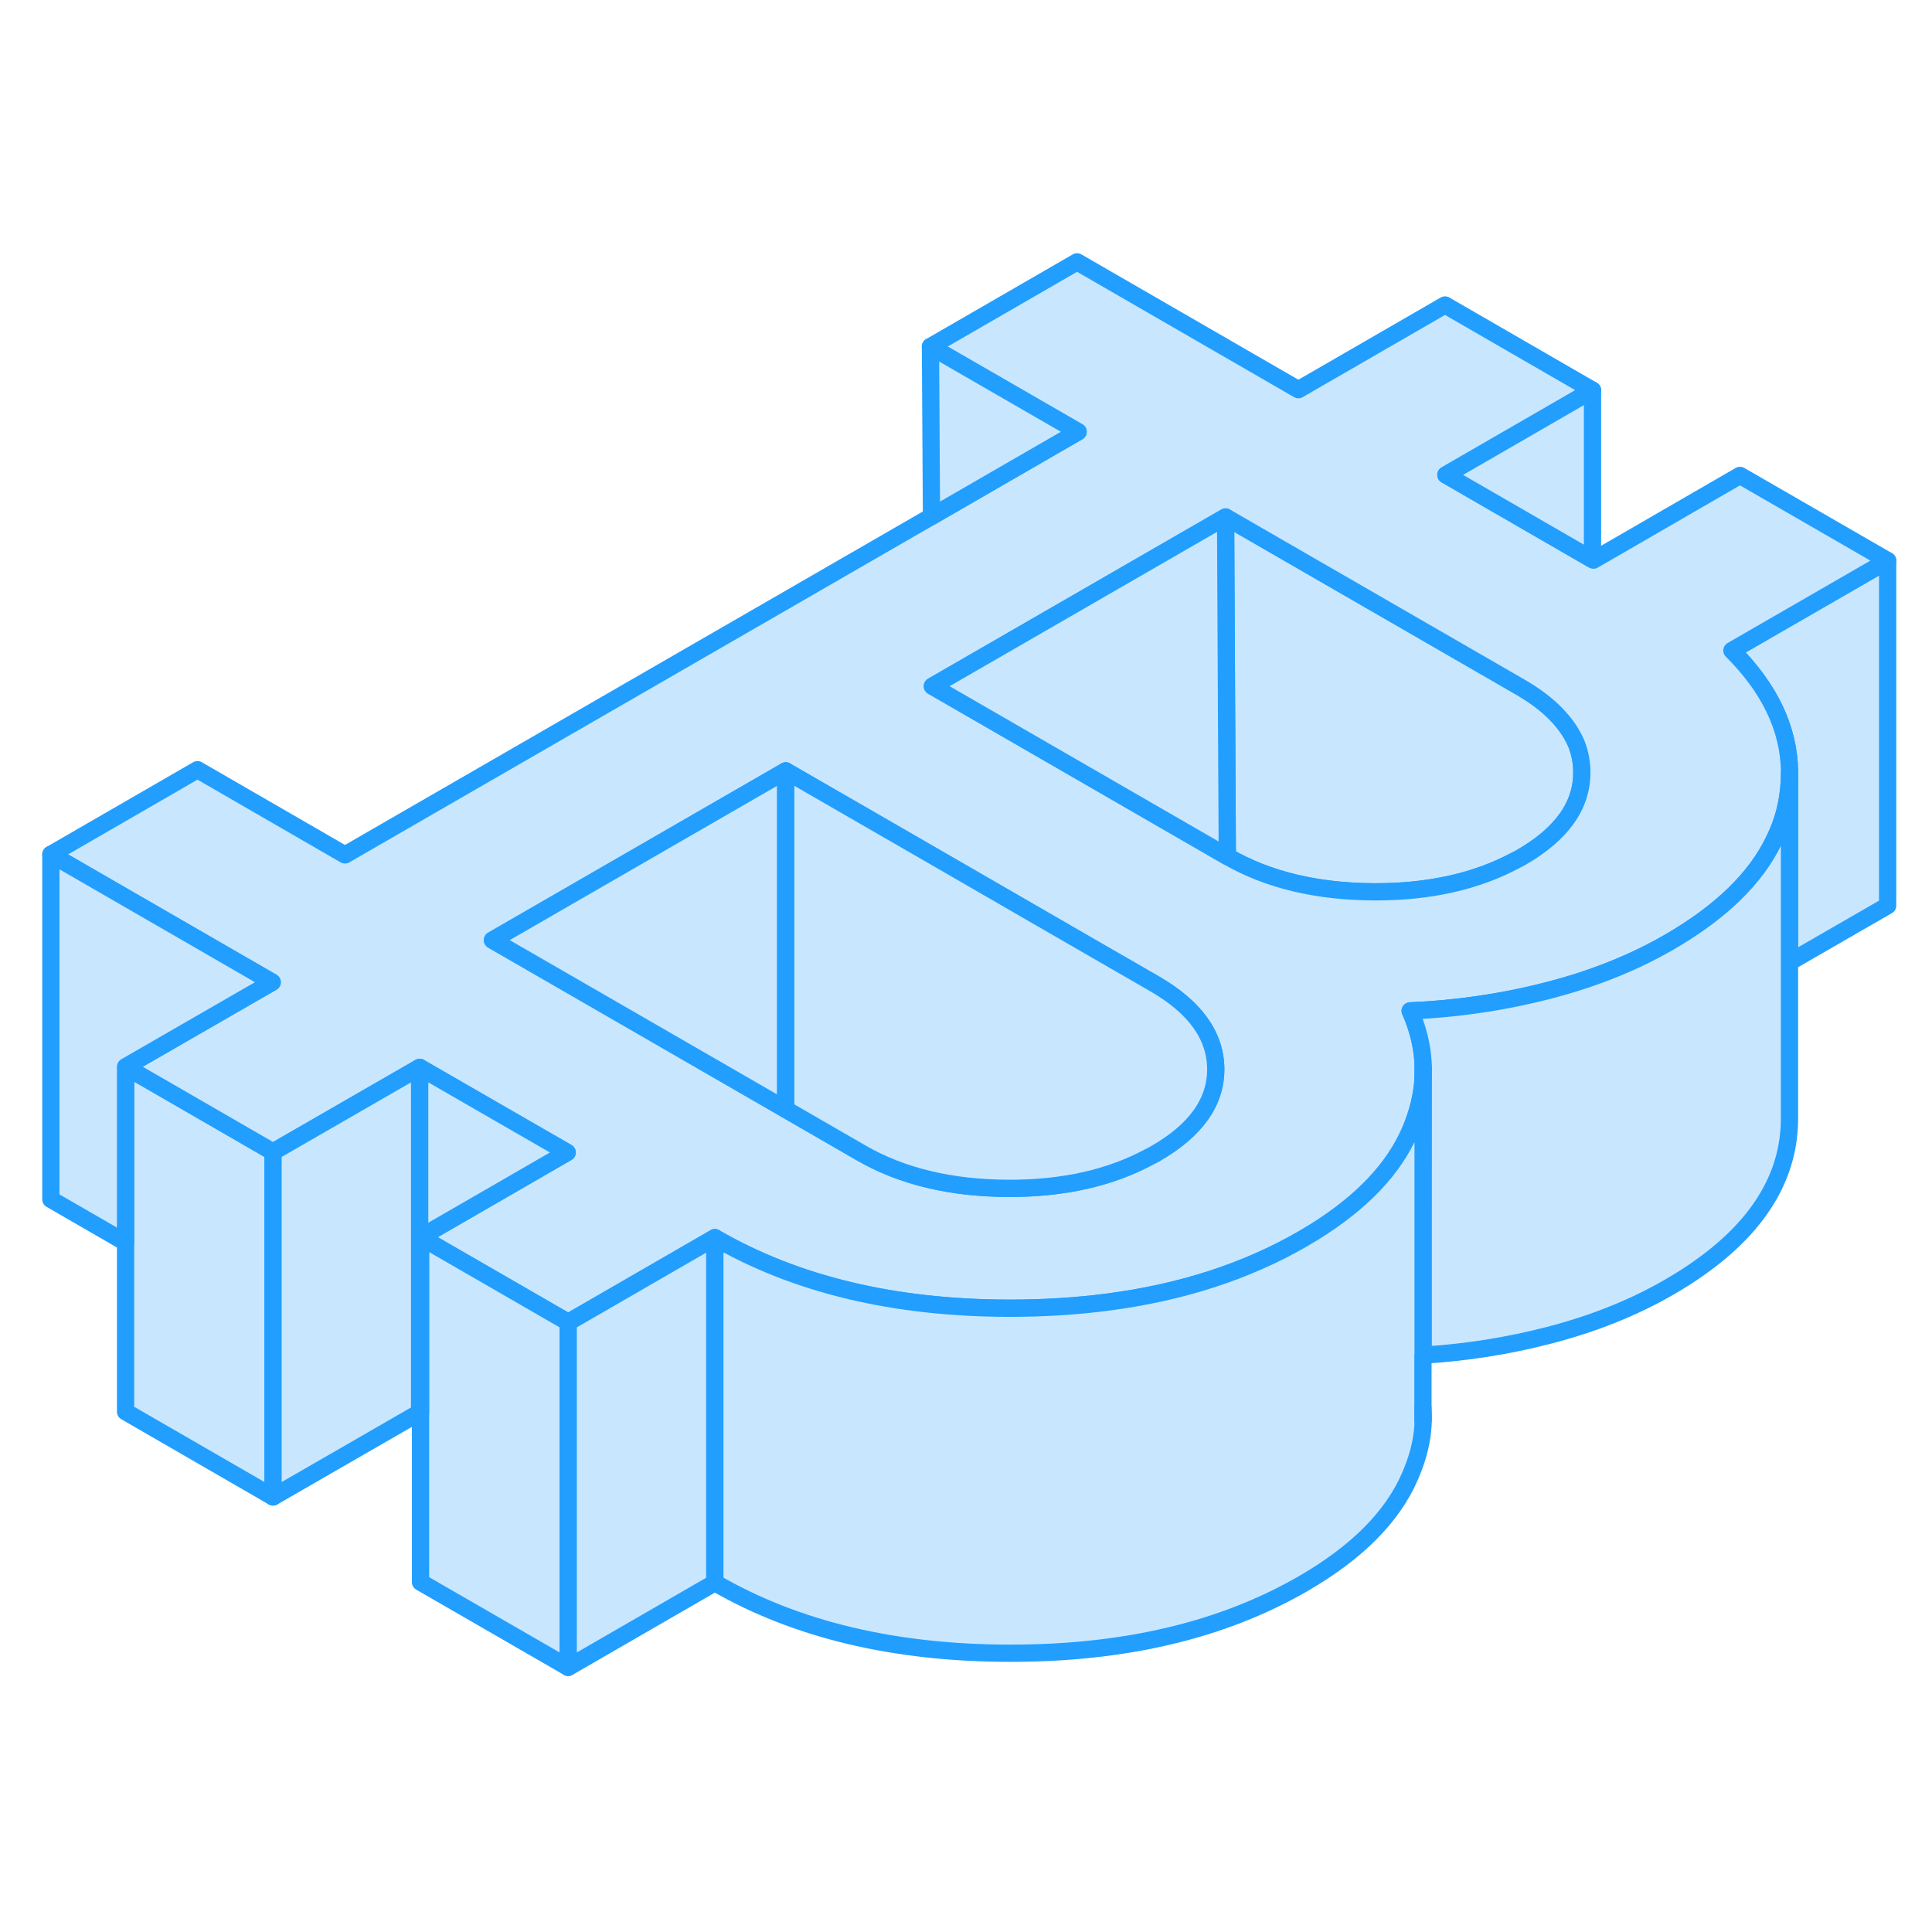 <svg width="48" height="48" viewBox="0 0 112 87" fill="#c8e7ff" xmlns="http://www.w3.org/2000/svg" stroke-width="1px" stroke-linecap="round" stroke-linejoin="round"><path d="M15.829 54.28V74.28L7.279 69.34V49.34L15.829 54.28Z" stroke="#229EFF" stroke-linejoin="round"/><path d="M109.429 20V40L103.74 43.28V32.19C103.7 29.73 102.589 27.4 100.399 25.21L109.429 20Z" stroke="#229EFF" stroke-linejoin="round"/><path d="M91.699 32.27C91.709 34.2 90.539 35.84 88.209 37.19C88.099 37.25 87.989 37.32 87.869 37.37C85.599 38.59 82.869 39.21 79.689 39.2C76.349 39.19 73.509 38.51 71.149 37.15L71.099 27.68L71.049 17.47L88.149 27.34C88.979 27.82 89.669 28.34 90.209 28.9C90.749 29.45 91.139 30.03 91.399 30.65C91.599 31.17 91.699 31.7 91.699 32.27Z" stroke="#229EFF" stroke-linejoin="round"/><path d="M109.429 20L100.869 15.06L92.379 19.97L92.319 19.94L83.819 15.03L92.319 10.12L83.769 5.18L75.269 10.09L62.439 2.68L53.939 7.59L62.499 12.53L53.999 17.44L19.999 37.06L11.449 32.12L2.949 37.03L15.779 44.44L7.279 49.34L15.829 54.28L24.329 49.38L28.819 51.97L32.879 54.31L24.379 59.22L28.869 61.81L32.939 64.16L41.439 59.25C46.139 61.97 51.829 63.33 58.509 63.34C60.519 63.34 62.429 63.22 64.249 62.98C68.509 62.42 72.269 61.2 75.539 59.31C75.759 59.18 75.979 59.05 76.189 58.92C78.939 57.21 80.789 55.27 81.739 53.08C82.189 52.05 82.439 51.02 82.499 50C82.569 48.68 82.319 47.39 81.749 46.1C82.989 46.05 84.219 45.94 85.429 45.77C86.909 45.57 88.359 45.28 89.789 44.91C92.379 44.24 94.699 43.31 96.759 42.12C99.749 40.39 101.789 38.42 102.849 36.2C103.199 35.49 103.449 34.75 103.589 33.98C103.689 33.43 103.739 32.88 103.739 32.34V32.19C103.699 29.73 102.589 27.4 100.399 25.21L109.429 20ZM66.989 54.37C66.879 54.43 66.769 54.5 66.649 54.55C64.379 55.78 61.649 56.4 58.469 56.39C55.129 56.38 52.289 55.7 49.929 54.34L45.549 51.81L37.319 47.06L28.549 42L45.549 32.19L54.319 37.25L62.869 42.19L66.929 44.53C69.279 45.89 70.459 47.53 70.479 49.46C70.489 51.39 69.319 53.03 66.989 54.37ZM88.209 37.19C88.099 37.25 87.989 37.32 87.869 37.37C85.599 38.59 82.869 39.21 79.689 39.2C76.349 39.19 73.509 38.51 71.149 37.15L54.259 27.4L54.049 27.28L71.049 17.47L88.149 27.34C88.979 27.82 89.669 28.34 90.209 28.9C90.749 29.45 91.139 30.03 91.399 30.65C91.599 31.17 91.699 31.7 91.699 32.27C91.709 34.2 90.539 35.84 88.209 37.19Z" stroke="#229EFF" stroke-linejoin="round"/><path d="M32.939 64.16V84.16L24.379 79.22V59.22L28.869 61.81L32.939 64.16Z" stroke="#229EFF" stroke-linejoin="round"/><path d="M103.739 32.34V52.35C103.739 52.89 103.689 53.43 103.589 53.98C102.999 57.12 100.719 59.83 96.759 62.12C94.699 63.31 92.379 64.24 89.789 64.91C87.429 65.52 84.999 65.91 82.489 66.06V59.02L82.499 50C82.569 48.68 82.319 47.39 81.749 46.1C82.989 46.05 84.219 45.94 85.429 45.77C86.909 45.57 88.359 45.28 89.789 44.91C92.379 44.24 94.699 43.31 96.759 42.12C99.749 40.39 101.789 38.42 102.849 36.2C103.199 35.49 103.449 34.75 103.589 33.98C103.689 33.43 103.739 32.88 103.739 32.34Z" stroke="#229EFF" stroke-linejoin="round"/><path d="M71.149 37.15L54.259 27.4L54.049 27.28L71.049 17.47L71.099 27.68L71.149 37.15Z" stroke="#229EFF" stroke-linejoin="round"/><path d="M62.499 12.53L53.999 17.44L53.94 7.59L62.499 12.53Z" stroke="#229EFF" stroke-linejoin="round"/><path d="M15.779 44.44L7.279 49.34V59.53L2.949 57.03V37.03L15.779 44.44Z" stroke="#229EFF" stroke-linejoin="round"/><path d="M24.329 49.38V69.38L15.829 74.28V54.28L24.329 49.38Z" stroke="#229EFF" stroke-linejoin="round"/><path d="M32.879 54.31L24.379 59.22V69.41L24.329 69.38V49.38L28.819 51.97L32.879 54.31Z" stroke="#229EFF" stroke-linejoin="round"/><path d="M45.549 32.19V51.81L37.319 47.06L28.549 42L45.549 32.19Z" stroke="#229EFF" stroke-linejoin="round"/><path d="M70.479 49.46C70.489 51.39 69.319 53.03 66.989 54.37C66.879 54.43 66.769 54.5 66.649 54.55C64.379 55.78 61.649 56.4 58.469 56.39C55.129 56.38 52.289 55.7 49.929 54.34L45.549 51.81V32.19L54.319 37.25L62.869 42.19L66.929 44.53C69.279 45.89 70.459 47.53 70.479 49.46Z" stroke="#229EFF" stroke-linejoin="round"/><path d="M92.319 10.12V19.94L83.819 15.03L92.319 10.12Z" stroke="#229EFF" stroke-linejoin="round"/><path d="M41.44 59.25V79.25L32.94 84.16V64.16L41.44 59.25Z" stroke="#229EFF" stroke-linejoin="round"/><path d="M82.49 66.06V69.13C82.579 70.47 82.329 71.72 81.74 73.08C80.719 75.44 78.649 77.51 75.539 79.31C70.859 82.01 65.189 83.35 58.509 83.34C51.829 83.33 46.139 81.97 41.44 79.25V59.25C46.139 61.97 51.829 63.33 58.509 63.34C60.519 63.34 62.429 63.22 64.249 62.98C68.51 62.42 72.269 61.2 75.539 59.31C75.759 59.18 75.98 59.05 76.189 58.92C78.939 57.21 80.79 55.27 81.74 53.08C82.189 52.05 82.439 51.02 82.499 50V66.06H82.49Z" stroke="#229EFF" stroke-linejoin="round"/><path d="M82.489 69.84V69.13" stroke="#229EFF" stroke-linejoin="round"/><path d="M82.499 50V49.36" stroke="#229EFF" stroke-linejoin="round"/></svg>